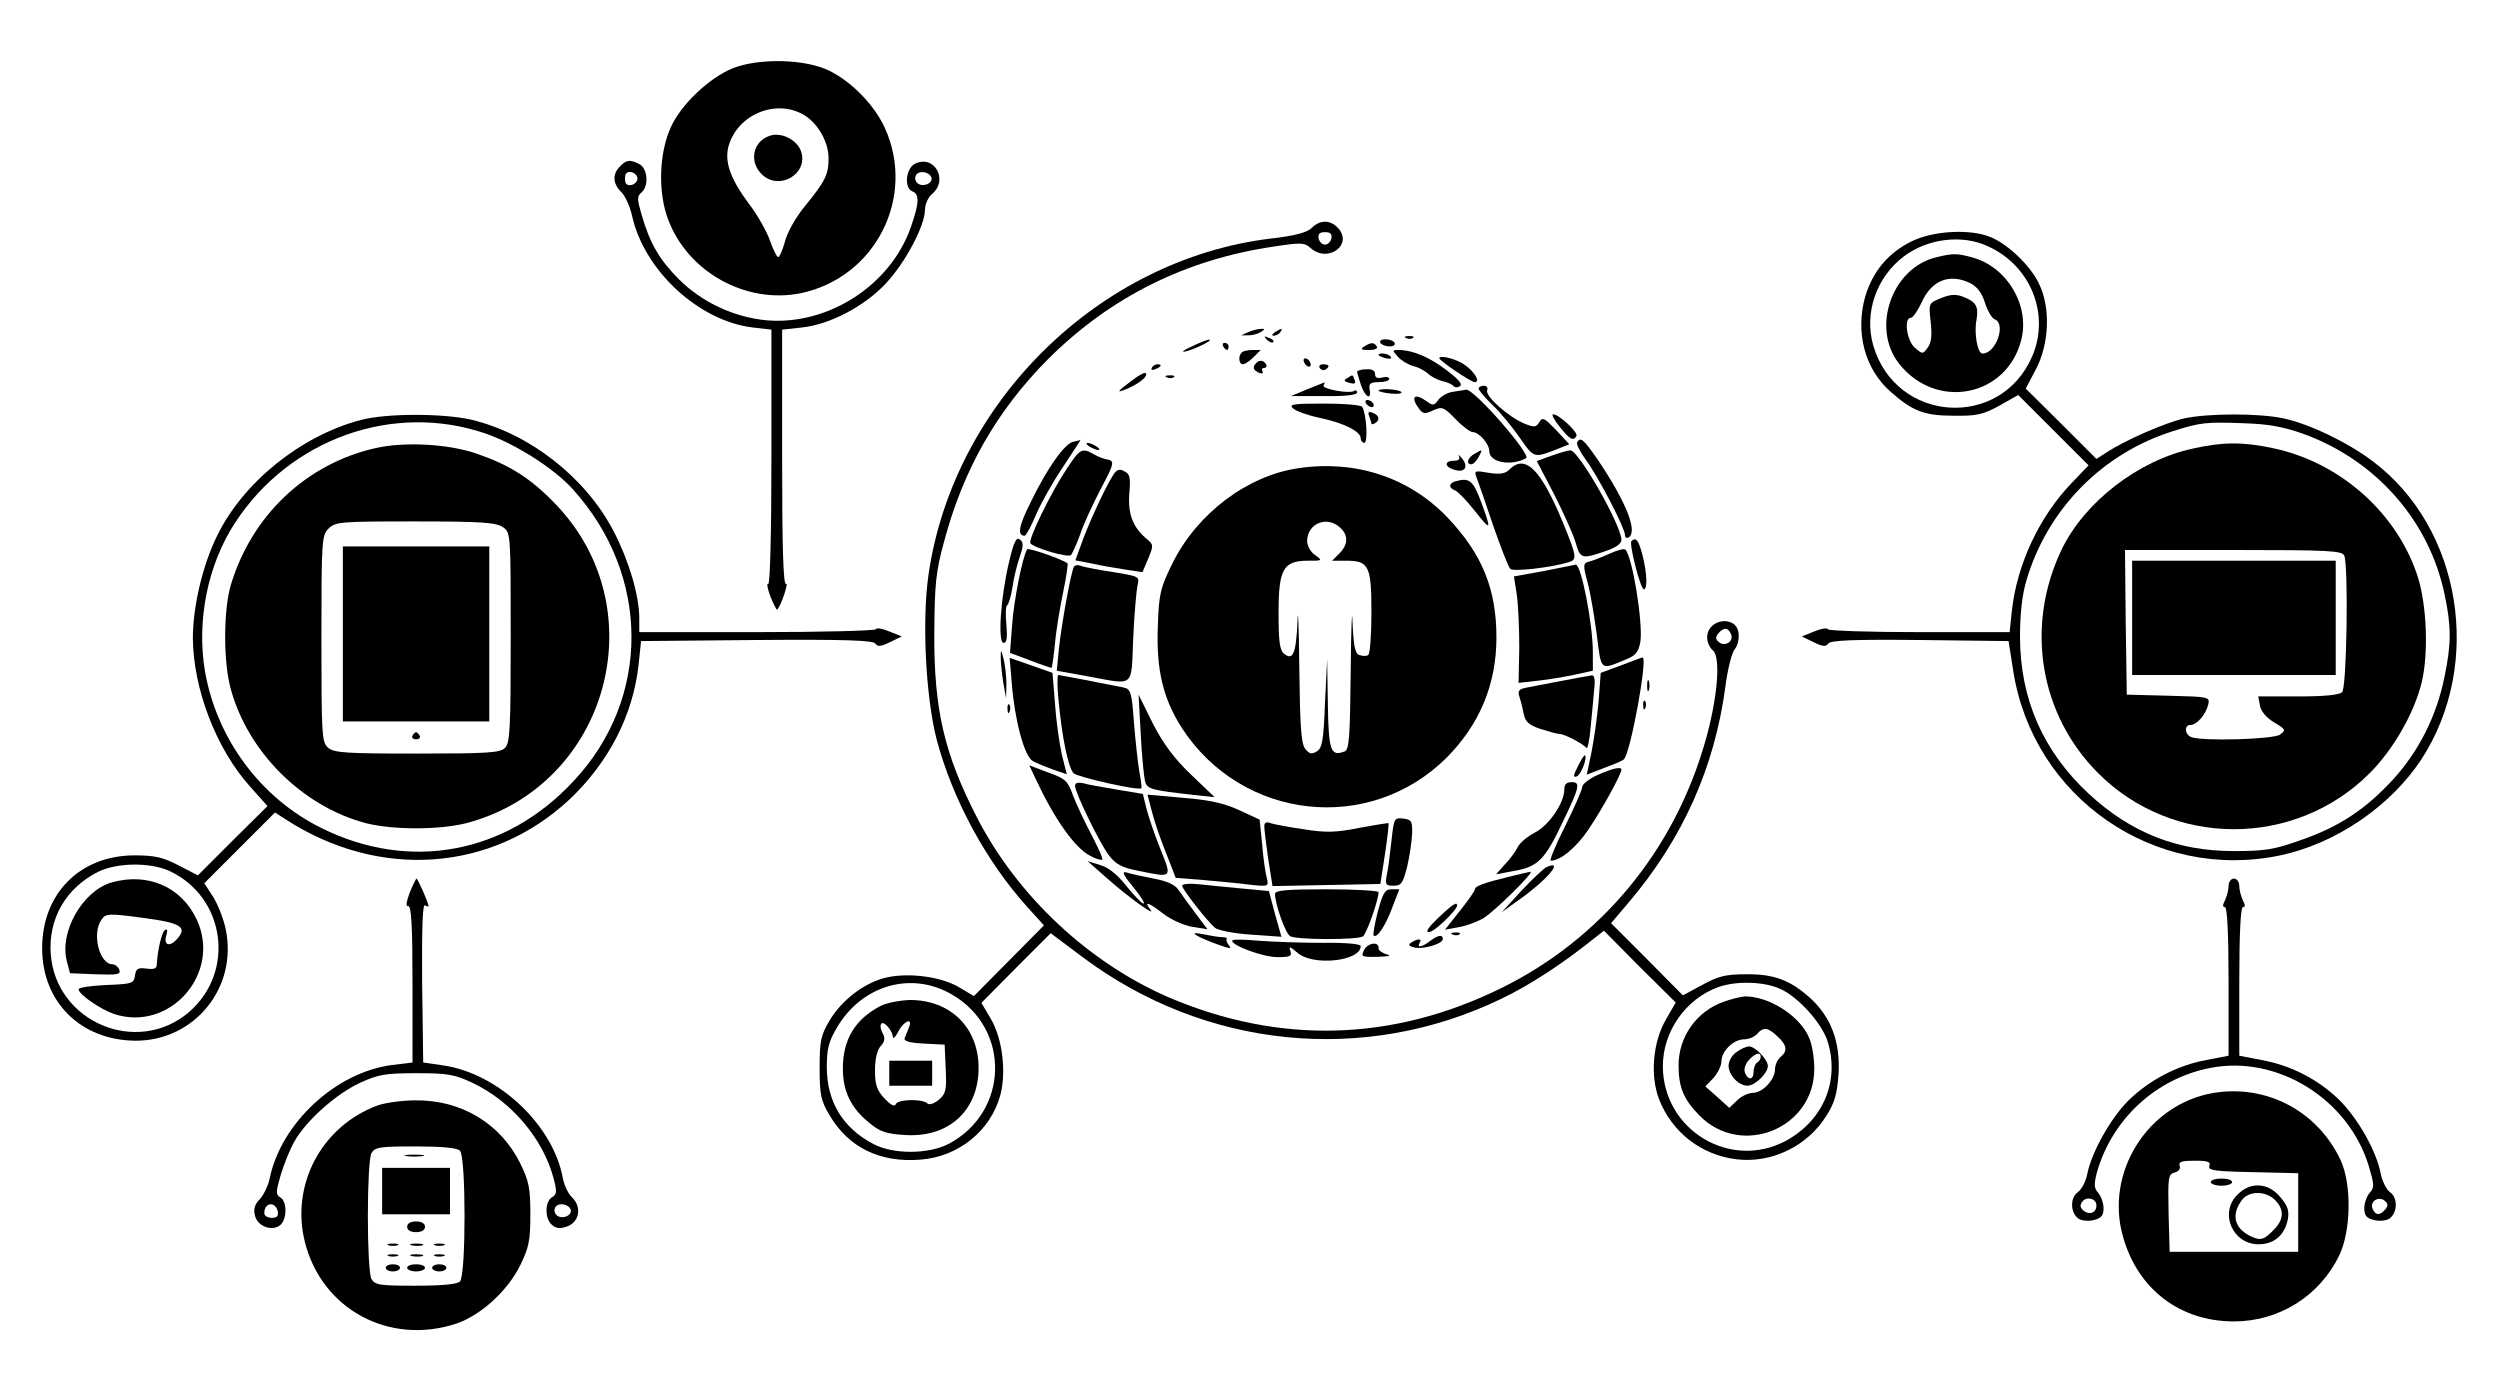 <?xml version="1.0" standalone="no"?>
<!DOCTYPE svg PUBLIC "-//W3C//DTD SVG 20010904//EN"
	"http://www.w3.org/TR/2001/REC-SVG-20010904/DTD/svg10.dtd">
<svg version="1.0" xmlns="http://www.w3.org/2000/svg"
	width="700pt" height="390pt" viewBox="0 0 700 390"
	preserveAspectRatio="xMidYMid meet">
	<g transform="translate(0,390) scale(0.1,-0.1)"
		fill="#000000" stroke="none">
		<path d="M2052 3709 c-65 -26 -146 -102 -174 -166 -33 -73 -36 -183 -7 -258
55 -147 218 -237 371 -206 210 44 324 270 235 464 -29 63 -92 128 -155 159
-67 33 -196 36 -270 7z m204 -134 c36 -24 64 -74 64 -118 0 -46 -9 -64 -66
-134 -25 -30 -50 -74 -56 -99 -7 -24 -15 -44 -19 -44 -4 0 -14 21 -23 46 -9
26 -35 72 -58 102 -53 71 -70 119 -58 163 26 91 138 135 216 84z"/>
		<path d="M2153 3519 c-46 -17 -56 -73 -19 -108 49 -46 130 3 109 65 -11 33
-57 56 -90 43z"/>
		<path d="M1736 3434 c-22 -21 -20 -49 3 -71 11 -10 25 -41 31 -68 34 -153 187
-294 338 -312 l52 -6 0 -359 c0 -217 -4 -357 -9 -353 -5 3 -2 -13 6 -35 9 -22
18 -39 19 -37 11 10 33 78 25 72 -8 -4 -11 104 -11 353 l0 359 55 6 c77 8 174
58 235 123 54 57 110 162 110 207 0 15 9 35 20 44 47 40 5 112 -49 84 -25 -14
-30 -68 -6 -77 20 -8 19 -33 -5 -101 -57 -162 -231 -274 -402 -260 -91 8 -182
50 -247 115 -54 54 -81 100 -104 179 -13 45 -14 53 -1 64 21 17 18 66 -5 79
-27 14 -37 13 -55 -6z m49 -34 c0 -8 -8 -16 -17 -18 -13 -2 -18 3 -18 18 0 15
5 20 18 18 9 -2 17 -10 17 -18z m823 3 c5 -17 -26 -29 -40 -15 -6 6 -7 15 -3
22 9 14 37 9 43 -7z"/>
		<path d="M3673 3262 c-13 -13 -46 -22 -115 -30 -480 -58 -888 -458 -958 -940
-19 -129 -8 -345 23 -464 44 -165 137 -338 252 -466 l48 -53 -98 -99 -98 -99
-44 26 c-52 30 -147 41 -209 24 -58 -16 -118 -63 -151 -118 -25 -42 -28 -58
-28 -133 0 -75 3 -91 28 -133 53 -90 141 -133 254 -124 107 8 197 81 224 181
17 64 6 157 -26 212 l-27 46 97 98 97 97 88 -66 c344 -258 791 -303 1175 -117
79 38 168 96 258 168 l28 22 100 -101 101 -100 -27 -47 c-37 -63 -45 -157 -20
-223 36 -93 118 -157 217 -169 99 -12 199 37 252 122 23 36 30 61 34 118 5 89
-21 158 -80 212 -56 50 -101 67 -180 66 -55 0 -77 -5 -122 -30 l-54 -29 -100
101 -101 101 50 59 c151 178 240 378 270 603 6 48 18 95 26 105 8 9 13 29 11
45 -6 52 -88 41 -88 -12 0 -12 7 -29 16 -36 23 -19 13 -135 -21 -254 -87 -306
-291 -553 -570 -691 -306 -151 -623 -159 -934 -26 -223 97 -422 283 -535 502
-92 179 -121 303 -120 515 1 139 4 173 27 257 54 204 148 368 292 513 175 174
386 279 634 315 72 11 84 11 100 -4 50 -45 123 11 75 58 -21 21 -49 20 -71 -2z
m55 -29 c-2 -10 -10 -18 -18 -18 -8 0 -16 8 -18 18 -2 12 3 17 18 17 15 0 20
-5 18 -17z m1119 -1109 c8 -20 -17 -36 -34 -22 -10 8 -10 14 -2 24 15 18 28
18 36 -2z m-2181 -1009 c165 -96 159 -329 -10 -418 -56 -29 -155 -30 -211 0
-85 45 -129 117 -130 213 0 53 5 73 28 112 70 120 209 160 323 93z m2319 16
c51 -23 118 -98 133 -149 33 -110 -13 -219 -117 -276 -156 -84 -345 30 -345
209 0 97 64 188 155 221 50 18 128 16 174 -5z"/>
		<path d="M2465 1083 c-71 -37 -105 -94 -105 -175 0 -64 23 -111 74 -152 30
-25 48 -31 100 -34 122 -8 206 68 206 188 0 113 -79 190 -192 190 -29 -1 -66
-8 -83 -17z m35 -87 c1 -6 8 1 16 17 16 30 41 38 29 10 -4 -10 -9 -23 -12 -30
-3 -8 13 -13 54 -15 l58 -3 3 -68 c3 -61 0 -70 -20 -87 -14 -11 -27 -15 -32
-9 -15 13 -84 11 -88 -3 -3 -8 -14 -2 -31 16 -22 23 -27 39 -27 79 0 32 6 57
16 68 12 13 13 22 5 37 -6 11 -7 22 -3 26 7 8 32 -21 32 -38z"/>
		<path d="M2490 895 l0 -35 60 0 60 0 0 35 0 35 -60 0 -60 0 0 -35z"/>
		<path d="M4826 1095 c-76 -27 -126 -98 -126 -178 0 -61 14 -95 58 -140 117
-120 322 -37 322 130 0 30 -6 68 -14 86 -25 62 -113 118 -181 117 -11 -1 -37
-7 -59 -15z m151 -97 c27 -25 29 -41 8 -58 -8 -7 -15 -22 -15 -34 0 -29 -35
-66 -62 -66 -12 0 -32 -9 -44 -21 l-22 -21 -33 30 -34 30 23 24 c12 14 22 34
22 46 0 29 34 62 64 62 13 0 29 7 36 15 17 20 30 19 57 -7z"/>
		<path d="M4862 954 c-12 -8 -22 -25 -22 -38 0 -26 28 -56 53 -56 21 0 57 35
57 55 0 18 -35 55 -53 55 -7 0 -23 -7 -35 -16z m68 -13 c0 -6 -4 -13 -10 -16
-5 -3 -10 -15 -10 -26 0 -23 -15 -25 -24 -3 -4 10 1 25 10 35 18 20 34 25 34
10z"/>
		<path d="M5352 3224 c-65 -32 -108 -84 -129 -153 -29 -101 -2 -205 72 -269 60
-53 93 -66 175 -66 65 -1 82 3 128 28 l53 30 99 -99 98 -98 -46 -48 c-92 -95
-155 -230 -169 -361 l-6 -58 -253 0 c-139 0 -254 4 -256 8 -1 5 -19 2 -38 -6
l-35 -14 33 -16 c26 -13 35 -13 41 -4 6 9 68 12 256 10 l249 -3 13 -83 c55
-355 396 -591 748 -517 155 33 308 137 395 269 174 268 112 649 -137 835 -70
53 -179 105 -251 120 -68 14 -206 14 -274 0 -52 -11 -167 -61 -220 -96 l-28
-18 -99 99 -99 98 29 55 c37 71 41 172 8 239 -23 49 -86 110 -135 130 -57 24
-162 18 -222 -12z m213 -13 c121 -54 176 -191 125 -309 -89 -206 -382 -186
-445 31 -26 91 9 192 87 250 66 49 161 61 233 28z m885 -526 c203 -74 352
-243 395 -450 19 -90 19 -138 -1 -233 -22 -107 -71 -205 -143 -284 -78 -85
-153 -134 -261 -171 -72 -26 -100 -30 -185 -30 -159 0 -288 51 -406 160 -128
119 -192 264 -193 438 0 68 6 119 18 160 59 200 213 356 411 418 76 24 92 26
195 22 72 -2 113 -10 170 -30z"/>
		<path d="M5423 3180 c-126 -29 -185 -199 -105 -299 103 -130 299 -93 341 65
26 97 -38 206 -136 233 -43 12 -54 12 -100 1z m96 -74 c18 -10 31 -28 39 -54
7 -22 19 -43 27 -46 33 -12 4 -96 -34 -96 -14 0 -24 57 -17 93 7 39 -1 52 -37
66 -21 8 -36 7 -63 -4 -34 -14 -34 -14 -28 -67 4 -38 2 -58 -9 -72 -13 -18
-14 -18 -35 0 -23 19 -32 84 -12 84 6 0 19 19 30 42 28 64 80 84 139 54z"/>
		<path d="M6140 2644 c-153 -33 -304 -150 -368 -284 -102 -214 -61 -461 103
-625 209 -209 551 -209 760 0 67 67 125 169 146 255 19 81 14 212 -10 291 -56
180 -217 324 -406 364 -85 18 -140 18 -225 -1z m424 -300 c12 -31 7 -369 -6
-382 -8 -8 -50 -12 -124 -12 l-111 0 5 -26 c3 -16 18 -34 40 -47 32 -19 33
-21 16 -34 -18 -13 -216 -19 -248 -7 -19 7 -21 34 -3 34 18 0 43 29 50 57 5
22 3 22 -112 25 l-116 3 -3 203 -2 202 304 0 c268 0 305 -2 310 -16z"/>
		<path d="M5970 2170 l0 -160 285 0 285 0 0 160 0 160 -285 0 -285 0 0 -160z"/>
		<path d="M3495 2970 l-20 -9 20 0 c11 0 27 4 35 9 13 9 13 10 0 9 -8 0 -24 -4
-35 -9z"/>
		<path d="M3570 2970 c-9 -6 -10 -10 -3 -10 6 0 15 5 18 10 8 12 4 12 -15 0z"/>
		<path d="M3547 2949 c7 -7 15 -10 18 -7 3 3 -2 9 -12 12 -14 6 -15 5 -6 -5z"/>
		<path d="M3938 2953 c7 -3 16 -2 19 1 4 3 -2 6 -13 5 -11 0 -14 -3 -6 -6z"/>
		<path d="M3335 2929 c-22 -10 -29 -16 -15 -13 28 7 80 33 65 33 -5 0 -28 -9
-50 -20z"/>
		<path d="M3865 2940 c3 -5 15 -10 26 -10 11 0 17 5 14 10 -3 6 -15 10 -26 10
-11 0 -17 -4 -14 -10z"/>
		<path d="M3425 2930 c3 -5 8 -10 11 -10 2 0 4 5 4 10 0 6 -5 10 -11 10 -5 0
-7 -4 -4 -10z"/>
		<path d="M3820 2930 c-12 -8 -9 -10 13 -10 16 0 26 4 22 10 -8 12 -16 12 -35
0z"/>
		<path d="M3477 2913 c-11 -10 -8 -33 3 -33 6 0 19 9 30 20 l20 20 -23 0 c-13
0 -27 -3 -30 -7z"/>
		<path d="M3914 2901 c10 -11 29 -22 43 -26 14 -3 32 -13 40 -20 8 -8 26 -18
41 -22 15 -3 29 -10 32 -14 3 -4 11 -5 18 0 8 5 -4 19 -37 44 -48 37 -96 57
-135 57 -18 0 -18 -1 -2 -19z"/>
		<path d="M3860 2906 c0 -2 9 -6 20 -9 11 -3 18 -1 14 4 -5 9 -34 13 -34 5z"/>
		<path d="M3650 2891 c0 -5 5 -13 10 -16 6 -3 10 -2 10 4 0 5 -4 13 -10 16 -5
3 -10 2 -10 -4z"/>
		<path d="M4030 2897 c0 -7 89 -67 99 -67 20 0 -7 39 -39 55 -26 14 -60 20 -60
12z"/>
		<path d="M3517 2883 c-11 -11 -8 -20 9 -27 8 -3 12 -2 9 4 -3 6 -1 10 5 10 6
0 8 5 5 10 -7 12 -19 13 -28 3z"/>
		<path d="M3225 2870 c-3 -6 1 -7 9 -4 18 7 21 14 7 14 -6 0 -13 -4 -16 -10z"/>
		<path d="M3695 2870 c4 -6 11 -8 16 -5 14 9 11 15 -7 15 -8 0 -12 -5 -9 -10z"/>
		<path d="M3800 2859 c0 -3 5 -20 11 -38 12 -34 30 -43 24 -11 -3 16 2 20 26
20 16 0 29 4 29 9 0 5 -9 7 -20 4 -13 -4 -20 0 -20 10 0 10 -9 14 -25 13 -14
0 -25 -4 -25 -7z"/>
		<path d="M3174 2838 c-47 -35 -51 -40 -19 -27 35 15 61 36 53 44 -3 3 -18 -5
-34 -17z"/>
		<path d="M3268 2843 c7 -3 16 -2 19 1 4 3 -2 6 -13 5 -11 0 -14 -3 -6 -6z"/>
		<path d="M3772 2841 c-11 -6 -9 -9 6 -13 15 -4 19 -2 15 8 -6 16 -4 16 -21 5z"/>
		<path d="M3660 2810 l-45 -19 93 0 c58 -1 92 3 92 10 0 5 -4 8 -9 4 -14 -8
-91 6 -85 16 3 5 4 9 2 8 -2 -1 -23 -9 -48 -19z"/>
		<path d="M4140 2812 c0 -4 18 -26 40 -47 23 -22 57 -64 77 -93 39 -56 38 -55
107 -28 l30 12 -37 40 c-33 34 -38 37 -47 22 -9 -15 -14 -15 -42 -4 -45 19
-110 77 -104 93 3 7 -1 13 -9 13 -8 0 -15 -4 -15 -8z"/>
		<path d="M3860 2806 c0 -2 15 -6 34 -8 19 -2 32 0 30 4 -5 8 -64 12 -64 4z"/>
		<path d="M4068 2803 c-15 -2 -34 -13 -41 -23 -11 -16 -15 -16 -32 -4 -34 25
-47 14 -22 -20 11 -15 17 -16 40 -5 25 11 29 10 62 -24 20 -21 42 -37 49 -37
17 0 46 -33 46 -53 0 -32 61 -43 103 -20 16 9 -146 195 -168 192 -5 -1 -22 -4
-37 -6z"/>
		<path d="M3825 2770 c3 -5 11 -10 16 -10 6 0 7 5 4 10 -3 6 -11 10 -16 10 -6
0 -7 -4 -4 -10z"/>
		<path d="M3620 2757 c8 -8 42 -20 75 -27 67 -14 115 -38 115 -57 0 -7 5 -13
10 -13 11 0 6 83 -6 101 -3 5 -51 9 -107 9 -85 0 -99 -2 -87 -13z"/>
		<path d="M3834 2734 c3 -8 6 -18 6 -20 0 -3 5 -2 10 1 15 9 12 22 -6 29 -12 5
-15 2 -10 -10z"/>
		<path d="M1010 2724 c-167 -44 -329 -174 -402 -324 -41 -83 -68 -199 -68 -287
1 -141 65 -309 159 -414 l50 -56 -98 -97 -97 -97 -54 28 c-45 23 -66 28 -125
28 -152 -1 -258 -108 -257 -262 1 -150 109 -256 262 -257 165 0 286 149 252
312 -6 30 -23 72 -36 92 l-24 37 99 99 99 99 28 -18 c262 -171 578 -149 796
54 110 104 178 235 194 377 l7 67 324 3 c248 2 326 -1 332 -10 6 -9 15 -9 41
4 l33 16 -35 14 c-19 8 -36 11 -38 6 -2 -4 -152 -8 -333 -8 l-329 0 0 38 c0
65 -29 162 -72 245 -79 151 -235 273 -399 312 -80 18 -237 18 -309 -1z m350
-38 c83 -29 191 -97 244 -156 218 -241 219 -586 2 -817 -189 -204 -459 -254
-705 -132 -171 84 -294 250 -327 439 -24 141 7 298 84 416 153 235 443 339
702 250z m-885 -1225 c156 -73 185 -282 54 -395 -145 -124 -373 -28 -387 163
-7 99 43 185 133 230 53 26 146 27 200 2z"/>
		<path d="M1050 2645 c-193 -44 -346 -189 -404 -384 -20 -69 -21 -208 -1 -286
47 -179 201 -333 380 -380 76 -19 204 -19 280 0 397 104 535 599 250 894 -69
72 -128 109 -221 141 -78 27 -202 34 -284 15z m358 -221 c22 -15 22 -17 22
-309 0 -254 -2 -296 -16 -309 -13 -14 -50 -16 -246 -16 -201 0 -234 2 -250 17
-17 15 -18 38 -18 305 0 275 1 289 20 308 19 19 33 20 243 20 185 0 226 -3
245 -16z"/>
		<path d="M960 2125 l0 -245 205 0 205 0 0 245 0 245 -205 0 -205 0 0 -245z"/>
		<path d="M1155 1840 c-3 -5 1 -10 10 -10 9 0 13 5 10 10 -3 6 -8 10 -10 10 -2
0 -7 -4 -10 -10z"/>
		<path d="M312 1429 c-81 -24 -146 -138 -125 -220 l9 -34 72 -3 c61 -2 71 -1
66 13 -3 8 -12 15 -19 15 -37 0 -59 88 -30 126 11 16 20 17 115 4 108 -14 126
-26 95 -60 -21 -23 -38 -16 -29 12 4 13 2 18 -4 14 -9 -5 -21 -57 -23 -97 0
-11 -8 -14 -29 -11 -24 3 -29 0 -32 -19 -3 -23 -8 -24 -80 -27 -43 -2 -78 -7
-78 -12 0 -14 61 -56 99 -69 156 -52 302 113 232 264 -43 92 -137 133 -239
104z"/>
		<path d="M4367 2705 c29 -36 38 -41 47 -26 6 10 -49 61 -65 61 -6 0 3 -16 18
-35z"/>
		<path d="M3005 2663 c-24 -5 -72 -72 -120 -171 -33 -66 -37 -92 -16 -92 4 0
18 26 31 57 13 31 47 92 76 135 28 43 51 77 50 77 0 -1 -10 -4 -21 -6z"/>
		<path d="M4416 2662 c-3 -5 8 -27 24 -49 35 -47 110 -192 110 -211 0 -7 5 -10
10 -7 26 16 -5 96 -83 213 -42 61 -51 70 -61 54z"/>
		<path d="M3050 2650 c8 -5 20 -10 25 -10 6 0 3 5 -5 10 -8 5 -19 10 -25 10 -5
0 -3 -5 5 -10z"/>
		<path d="M2986 2586 c-44 -66 -107 -196 -101 -207 9 -13 107 -42 114 -33 4 5
16 32 26 59 9 28 35 83 56 124 40 75 41 81 17 85 -7 1 -23 7 -35 14 -34 19
-39 16 -77 -42z"/>
		<path d="M4128 2629 c-19 -11 -24 -29 -8 -29 5 0 14 9 20 20 12 23 12 23 -12
9z"/>
		<path d="M4344 2624 l-41 -15 48 -92 c26 -51 53 -111 60 -134 14 -48 17 -49
82 -27 31 10 47 22 47 32 0 41 -121 253 -143 251 -7 0 -30 -7 -53 -15z"/>
		<path d="M4085 2623 c4 -9 -1 -13 -14 -13 -27 0 -27 -17 0 -25 30 -10 42 7 23
31 -8 10 -13 13 -9 7z"/>
		<path d="M3635 2589 c-143 -21 -283 -127 -352 -266 -34 -69 -38 -85 -41 -175
-5 -122 14 -203 67 -286 168 -259 525 -299 742 -83 92 93 139 205 139 336 0
136 -40 234 -137 336 -107 112 -257 162 -418 138z m117 -166 c24 -21 23 -48
-2 -73 l-20 -20 39 0 c64 0 71 -14 71 -145 0 -63 -4 -116 -9 -119 -5 -4 -16
-3 -25 0 -12 4 -16 26 -19 92 -1 48 -4 -13 -5 -134 -2 -187 -4 -223 -17 -228
-39 -15 -45 1 -47 133 l-2 126 -6 -124 c-4 -105 -8 -126 -23 -135 -15 -9 -21
-7 -33 8 -11 16 -14 65 -16 230 -1 116 -4 173 -5 126 -4 -91 -13 -111 -38 -90
-12 10 -15 35 -15 114 0 123 13 146 83 146 40 0 41 0 19 16 -12 8 -22 26 -22
39 0 49 55 72 92 38z"/>
		<path d="M4226 2585 c-11 -11 -26 -14 -57 -9 -39 7 -42 6 -35 -12 4 -10 25
-70 46 -133 22 -63 43 -118 49 -124 8 -8 111 3 164 19 23 7 22 16 -16 109 -63
152 -106 195 -151 150z"/>
		<path d="M3122 2577 c-17 -21 -63 -118 -88 -183 l-23 -63 47 -9 c26 -6 68 -13
94 -17 l47 -7 16 38 c15 36 15 39 -3 54 -40 33 -54 70 -50 127 4 44 2 56 -13
63 -11 7 -20 6 -27 -3z"/>
		<path d="M4078 2553 c-22 -5 -23 -19 -4 -26 8 -3 33 -29 55 -57 47 -59 48 -57
18 25 -22 59 -33 68 -69 58z"/>
		<path d="M2826 2329 c-24 -98 -33 -229 -16 -229 9 0 11 14 8 50 -3 28 -2 53 2
55 4 3 11 25 15 51 3 25 13 63 20 84 11 31 11 41 1 49 -10 8 -17 -5 -30 -60z"/>
		<path d="M4568 2385 c-7 -8 25 -135 35 -135 10 0 9 44 -4 96 -11 41 -18 51
-31 39z"/>
		<path d="M2876 2362 c-13 -21 -37 -142 -42 -211 l-6 -79 56 -21 c31 -12 58
-21 60 -21 2 0 6 30 10 68 3 37 14 102 23 145 9 42 14 79 12 80 -20 13 -110
44 -113 39z"/>
		<path d="M4505 2349 c-22 -10 -48 -20 -57 -22 -15 -4 -16 -9 -3 -57 8 -29 19
-95 26 -147 13 -104 8 -100 85 -68 24 10 32 20 37 48 8 51 -22 238 -42 258 -3
4 -24 -2 -46 -12z"/>
		<path d="M3007 2313 c-8 -13 -35 -162 -42 -229 l-6 -62 88 -16 c132 -24 120
-34 126 107 3 67 9 134 12 148 6 25 5 25 -67 37 -41 6 -81 14 -90 17 -9 4 -18
3 -21 -2z"/>
		<path d="M4322 2301 l-83 -15 8 -51 c4 -27 7 -94 7 -149 l-2 -98 54 6 c29 3
76 11 104 17 l50 11 0 52 c0 80 -33 247 -48 245 -4 -1 -44 -9 -90 -18z"/>
		<path d="M2802 2060 c0 -14 3 -45 7 -70 l8 -45 1 40 c0 22 -4 54 -8 70 -7 27
-8 28 -8 5z"/>
		<path d="M2833 1987 c8 -103 35 -205 59 -218 10 -6 36 -16 57 -24 l38 -13 -14
56 c-7 32 -16 95 -19 142 l-7 86 -60 21 -60 21 6 -71z"/>
		<path d="M4539 2037 l-57 -21 -6 -81 c-4 -44 -13 -108 -20 -142 l-13 -62 49
19 c28 10 53 21 55 24 19 19 68 289 52 285 -2 0 -29 -10 -60 -22z"/>
		<path d="M2964 1938 c10 -105 27 -187 42 -203 11 -11 183 -50 190 -42 1 1 -1
22 -6 47 -4 25 -11 87 -15 138 -6 83 -9 93 -29 97 -49 10 -179 35 -183 35 -3
0 -3 -33 1 -72z"/>
		<path d="M4370 1993 c-41 -8 -86 -16 -99 -19 -19 -4 -22 -9 -16 -27 4 -12 9
-34 12 -48 4 -20 14 -29 46 -40 23 -7 47 -14 53 -14 15 0 67 -28 76 -39 3 -5
9 22 12 60 4 38 8 86 10 107 3 24 0 37 -7 36 -7 -1 -46 -8 -87 -16z"/>
		<path d="M4612 1980 c0 -14 2 -19 5 -12 2 6 2 18 0 25 -3 6 -5 1 -5 -13z"/>
		<path d="M3194 1845 c3 -60 9 -120 12 -132 6 -23 16 -25 137 -39 l58 -6 -66
63 c-47 45 -77 85 -107 143 l-40 81 6 -110z"/>
		<path d="M4601 1924 c0 -11 3 -14 6 -6 3 7 2 16 -1 19 -3 4 -6 -2 -5 -13z"/>
		<path d="M2821 1914 c0 -11 3 -14 6 -6 3 7 2 16 -1 19 -3 4 -6 -2 -5 -13z"/>
		<path d="M4418 1754 c-13 -25 -14 -32 -3 -28 12 5 30 52 23 59 -2 2 -11 -12
-20 -31z"/>
		<path d="M2899 1721 c52 -112 110 -195 153 -217 16 -9 32 -13 34 -11 3 3 -11
33 -29 68 -19 35 -42 85 -52 110 -15 43 -22 49 -70 66 l-53 20 17 -36z"/>
		<path d="M4473 1730 c-24 -11 -43 -26 -43 -34 0 -8 -22 -57 -48 -110 -27 -53
-44 -96 -40 -96 27 0 72 37 106 88 36 53 92 154 92 167 0 9 -24 4 -67 -15z"/>
		<path d="M3010 1700 c0 -19 69 -161 95 -195 19 -25 36 -34 81 -43 98 -20 96
-22 63 61 -16 39 -33 90 -39 113 l-10 41 -72 12 c-40 7 -83 14 -95 18 -14 3
-23 1 -23 -7z"/>
		<path d="M4380 1689 c0 -37 -43 -100 -82 -120 -21 -11 -43 -29 -49 -42 -6 -12
-22 -34 -36 -48 l-24 -27 53 10 c63 11 84 31 132 133 49 101 52 115 27 115
-15 0 -21 -6 -21 -21z"/>
		<path d="M3226 1625 c7 -27 25 -80 40 -116 l26 -67 77 -6 c42 -4 100 -9 130
-13 53 -6 54 -5 48 19 -4 14 -10 56 -13 94 l-7 69 -56 26 c-41 19 -82 29 -157
35 l-101 9 13 -50z"/>
		<path d="M3896 1545 c-4 -36 -9 -79 -13 -95 -5 -27 -3 -30 19 -30 22 0 26 7
38 53 7 30 13 71 14 93 1 35 -2 39 -25 42 -25 3 -26 1 -33 -63z"/>
		<path d="M3540 1586 c0 -8 5 -49 11 -91 l12 -76 151 3 151 3 13 84 c7 46 11
85 10 86 -2 1 -39 -5 -82 -13 -65 -13 -93 -14 -155 -4 -42 6 -84 14 -93 17
-13 5 -18 2 -18 -9z"/>
		<path d="M3095 1445 c61 -55 145 -115 126 -92 -20 26 -4 20 37 -12 21 -16 56
-32 80 -36 l43 -7 -33 44 c-18 24 -40 54 -48 66 -10 15 -32 25 -70 32 -30 6
-64 13 -75 17 -15 4 -11 -5 18 -41 21 -25 34 -46 29 -46 -5 0 -26 22 -48 49
-25 32 -51 53 -74 59 l-35 11 50 -44z"/>
		<path d="M4330 1472 c-8 -4 -40 -34 -70 -66 l-55 -60 46 33 c80 56 131 116 79
93z"/>
		<path d="M4225 1445 c-70 -17 -95 -26 -95 -35 0 -4 -19 -31 -42 -60 l-42 -53
39 7 c22 4 54 16 70 26 34 22 144 131 130 129 -6 -1 -32 -7 -60 -14z"/>
		<path d="M1147 1400 c-10 -27 -11 -39 -4 -37 9 1 12 -57 12 -218 l0 -220 -57
-7 c-157 -20 -311 -162 -343 -318 -4 -19 -16 -45 -27 -57 -15 -15 -19 -29 -14
-47 7 -30 48 -45 71 -26 19 16 19 67 0 77 -13 8 -13 15 1 63 9 30 26 73 39 95
33 58 116 132 183 163 50 23 70 27 157 27 88 0 107 -3 158 -27 108 -51 197
-155 227 -267 10 -38 9 -46 -4 -53 -21 -12 -21 -62 0 -78 11 -10 23 -11 42 -4
34 12 42 54 14 81 -11 10 -22 34 -26 54 -27 149 -181 294 -336 316 l-55 8 -3
223 c-1 150 1 221 8 217 5 -3 10 -4 10 -2 0 8 -30 77 -34 77 -1 0 -10 -18 -19
-40z m-369 -893 c2 -12 -3 -17 -17 -17 -12 0 -21 6 -21 13 0 31 32 34 38 4z
m820 6 c5 -17 -26 -29 -40 -15 -6 6 -7 15 -3 22 9 14 37 9 43 -7z"/>
		<path d="M6240 1419 c0 -11 -5 -29 -10 -40 -7 -13 -7 -19 0 -19 6 0 10 -71 10
-208 l0 -208 -62 -12 c-82 -15 -161 -57 -219 -114 -50 -50 -104 -147 -115
-207 -4 -20 -16 -42 -26 -49 -23 -16 -21 -60 3 -75 9 -5 28 -7 42 -3 21 5 27
13 27 33 0 14 -7 34 -15 43 -12 13 -12 24 -4 56 42 150 166 265 319 294 186
36 384 -86 442 -273 16 -54 17 -62 3 -77 -8 -9 -15 -29 -15 -43 0 -20 6 -28
27 -33 14 -4 33 -2 42 3 24 15 26 59 3 75 -10 7 -22 31 -26 52 -12 63 -64 155
-117 207 -59 57 -134 96 -217 111 l-62 12 0 208 c0 137 4 208 10 208 7 0 7 6
0 19 -5 11 -10 29 -10 40 0 12 -7 21 -15 21 -8 0 -15 -9 -15 -21z m-370 -894
c0 -21 -19 -28 -36 -15 -10 9 -11 16 -3 26 12 15 39 8 39 -11z m809 -11 c-15
-18 -28 -18 -36 2 -8 20 17 36 34 22 10 -8 10 -14 2 -24z"/>
		<path d="M3310 1420 c0 -10 70 -99 92 -118 9 -7 54 -16 101 -19 l85 -6 -18 64
-17 64 -74 7 c-41 4 -95 9 -121 12 -27 3 -48 1 -48 -4z"/>
		<path d="M3570 1397 c0 -28 29 -110 42 -118 16 -11 189 -11 204 -1 10 6 44
102 44 124 0 4 -65 8 -145 8 -115 0 -145 -3 -145 -13z"/>
		<path d="M3858 1348 c-9 -35 -14 -65 -12 -67 9 -10 33 26 52 77 l20 52 -22 0
c-18 0 -24 -10 -38 -62z"/>
		<path d="M4027 1330 c-28 -27 -37 -40 -26 -40 15 0 79 62 79 75 0 11 -13 3
-53 -35z"/>
		<path d="M3352 1280 c10 -6 36 -17 59 -25 33 -12 39 -12 30 -2 -6 8 -9 16 -6
18 2 3 -4 5 -13 5 -9 0 -33 4 -52 8 -27 5 -31 4 -18 -4z"/>
		<path d="M4068 1283 c7 -3 16 -2 19 1 4 3 -2 6 -13 5 -11 0 -14 -3 -6 -6z"/>
		<path d="M4004 1265 c-22 -17 -38 -20 -29 -5 8 12 -5 13 -23 1 -10 -6 -8 -10
8 -14 24 -6 80 10 80 24 0 13 -14 11 -36 -6z"/>
		<path d="M3450 1266 c0 -14 87 -46 127 -46 36 0 41 3 36 18 -5 13 -1 12 19 -5
42 -39 178 -25 178 18 0 6 -43 10 -107 9 -60 0 -141 3 -180 6 -40 4 -73 4 -73
0z"/>
		<path d="M3820 1241 c-10 -20 -8 -21 37 -20 33 1 41 3 25 7 -13 4 -23 12 -22
17 2 19 -29 16 -40 -4z"/>
		<path d="M6199 840 c-186 -31 -307 -224 -254 -405 42 -146 160 -235 310 -235
126 0 240 71 295 185 33 69 35 198 4 266 -64 137 -206 213 -355 189z m-13
-205 c-4 -12 15 -15 122 -17 l127 -3 0 -110 0 -110 -180 0 -180 0 -3 108 c-2
101 -1 109 17 114 12 3 17 11 14 19 -4 11 6 14 42 14 37 0 46 -3 41 -15z"/>
		<path d="M6190 590 c0 -5 14 -10 30 -10 17 0 30 5 30 10 0 6 -13 10 -30 10
-16 0 -30 -4 -30 -10z"/>
		<path d="M6265 555 c-52 -51 -14 -139 59 -139 43 0 73 25 82 70 4 24 0 37 -21
62 -34 41 -84 44 -120 7z m105 -15 c27 -27 25 -56 -5 -85 -27 -28 -37 -30 -68
-14 -41 22 -49 58 -21 97 19 28 67 29 94 2z"/>
		<path d="M1058 805 c-158 -58 -245 -223 -204 -384 48 -188 237 -289 424 -227
68 23 144 92 179 164 24 49 28 69 28 142 0 73 -4 93 -28 142 -55 112 -166 179
-295 177 -37 0 -84 -7 -104 -14z m230 -127 c17 -17 17 -349 0 -366 -8 -8 -50
-12 -125 -12 -101 0 -113 2 -123 19 -6 11 -10 87 -10 176 0 89 4 165 10 176
10 17 22 19 123 19 75 0 117 -4 125 -12z"/>
		<path d="M1138 663 c12 -2 32 -2 45 0 12 2 2 4 -23 4 -25 0 -35 -2 -22 -4z"/>
		<path d="M1070 565 l0 -65 95 0 95 0 0 65 0 65 -95 0 -95 0 0 -65z"/>
		<path d="M1140 465 c0 -9 9 -15 25 -15 16 0 25 6 25 15 0 9 -9 15 -25 15 -16
0 -25 -6 -25 -15z"/>
		<path d="M1088 413 c6 -2 18 -2 25 0 6 3 1 5 -13 5 -14 0 -19 -2 -12 -5z"/>
		<path d="M1153 413 c9 -2 23 -2 30 0 6 3 -1 5 -18 5 -16 0 -22 -2 -12 -5z"/>
		<path d="M1218 413 c6 -2 18 -2 25 0 6 3 1 5 -13 5 -14 0 -19 -2 -12 -5z"/>
		<path d="M1088 383 c6 -2 18 -2 25 0 6 3 1 5 -13 5 -14 0 -19 -2 -12 -5z"/>
		<path d="M1153 383 c9 -2 23 -2 30 0 6 3 -1 5 -18 5 -16 0 -22 -2 -12 -5z"/>
		<path d="M1218 383 c6 -2 18 -2 25 0 6 3 1 5 -13 5 -14 0 -19 -2 -12 -5z"/>
		<path d="M1080 350 c0 -5 9 -10 20 -10 11 0 20 5 20 10 0 6 -9 10 -20 10 -11
0 -20 -4 -20 -10z"/>
		<path d="M1140 350 c0 -5 11 -10 25 -10 14 0 25 5 25 10 0 6 -11 10 -25 10
-14 0 -25 -4 -25 -10z"/>
		<path d="M1210 350 c0 -5 9 -10 20 -10 11 0 20 5 20 10 0 6 -9 10 -20 10 -11
0 -20 -4 -20 -10z"/>
	</g>
</svg>